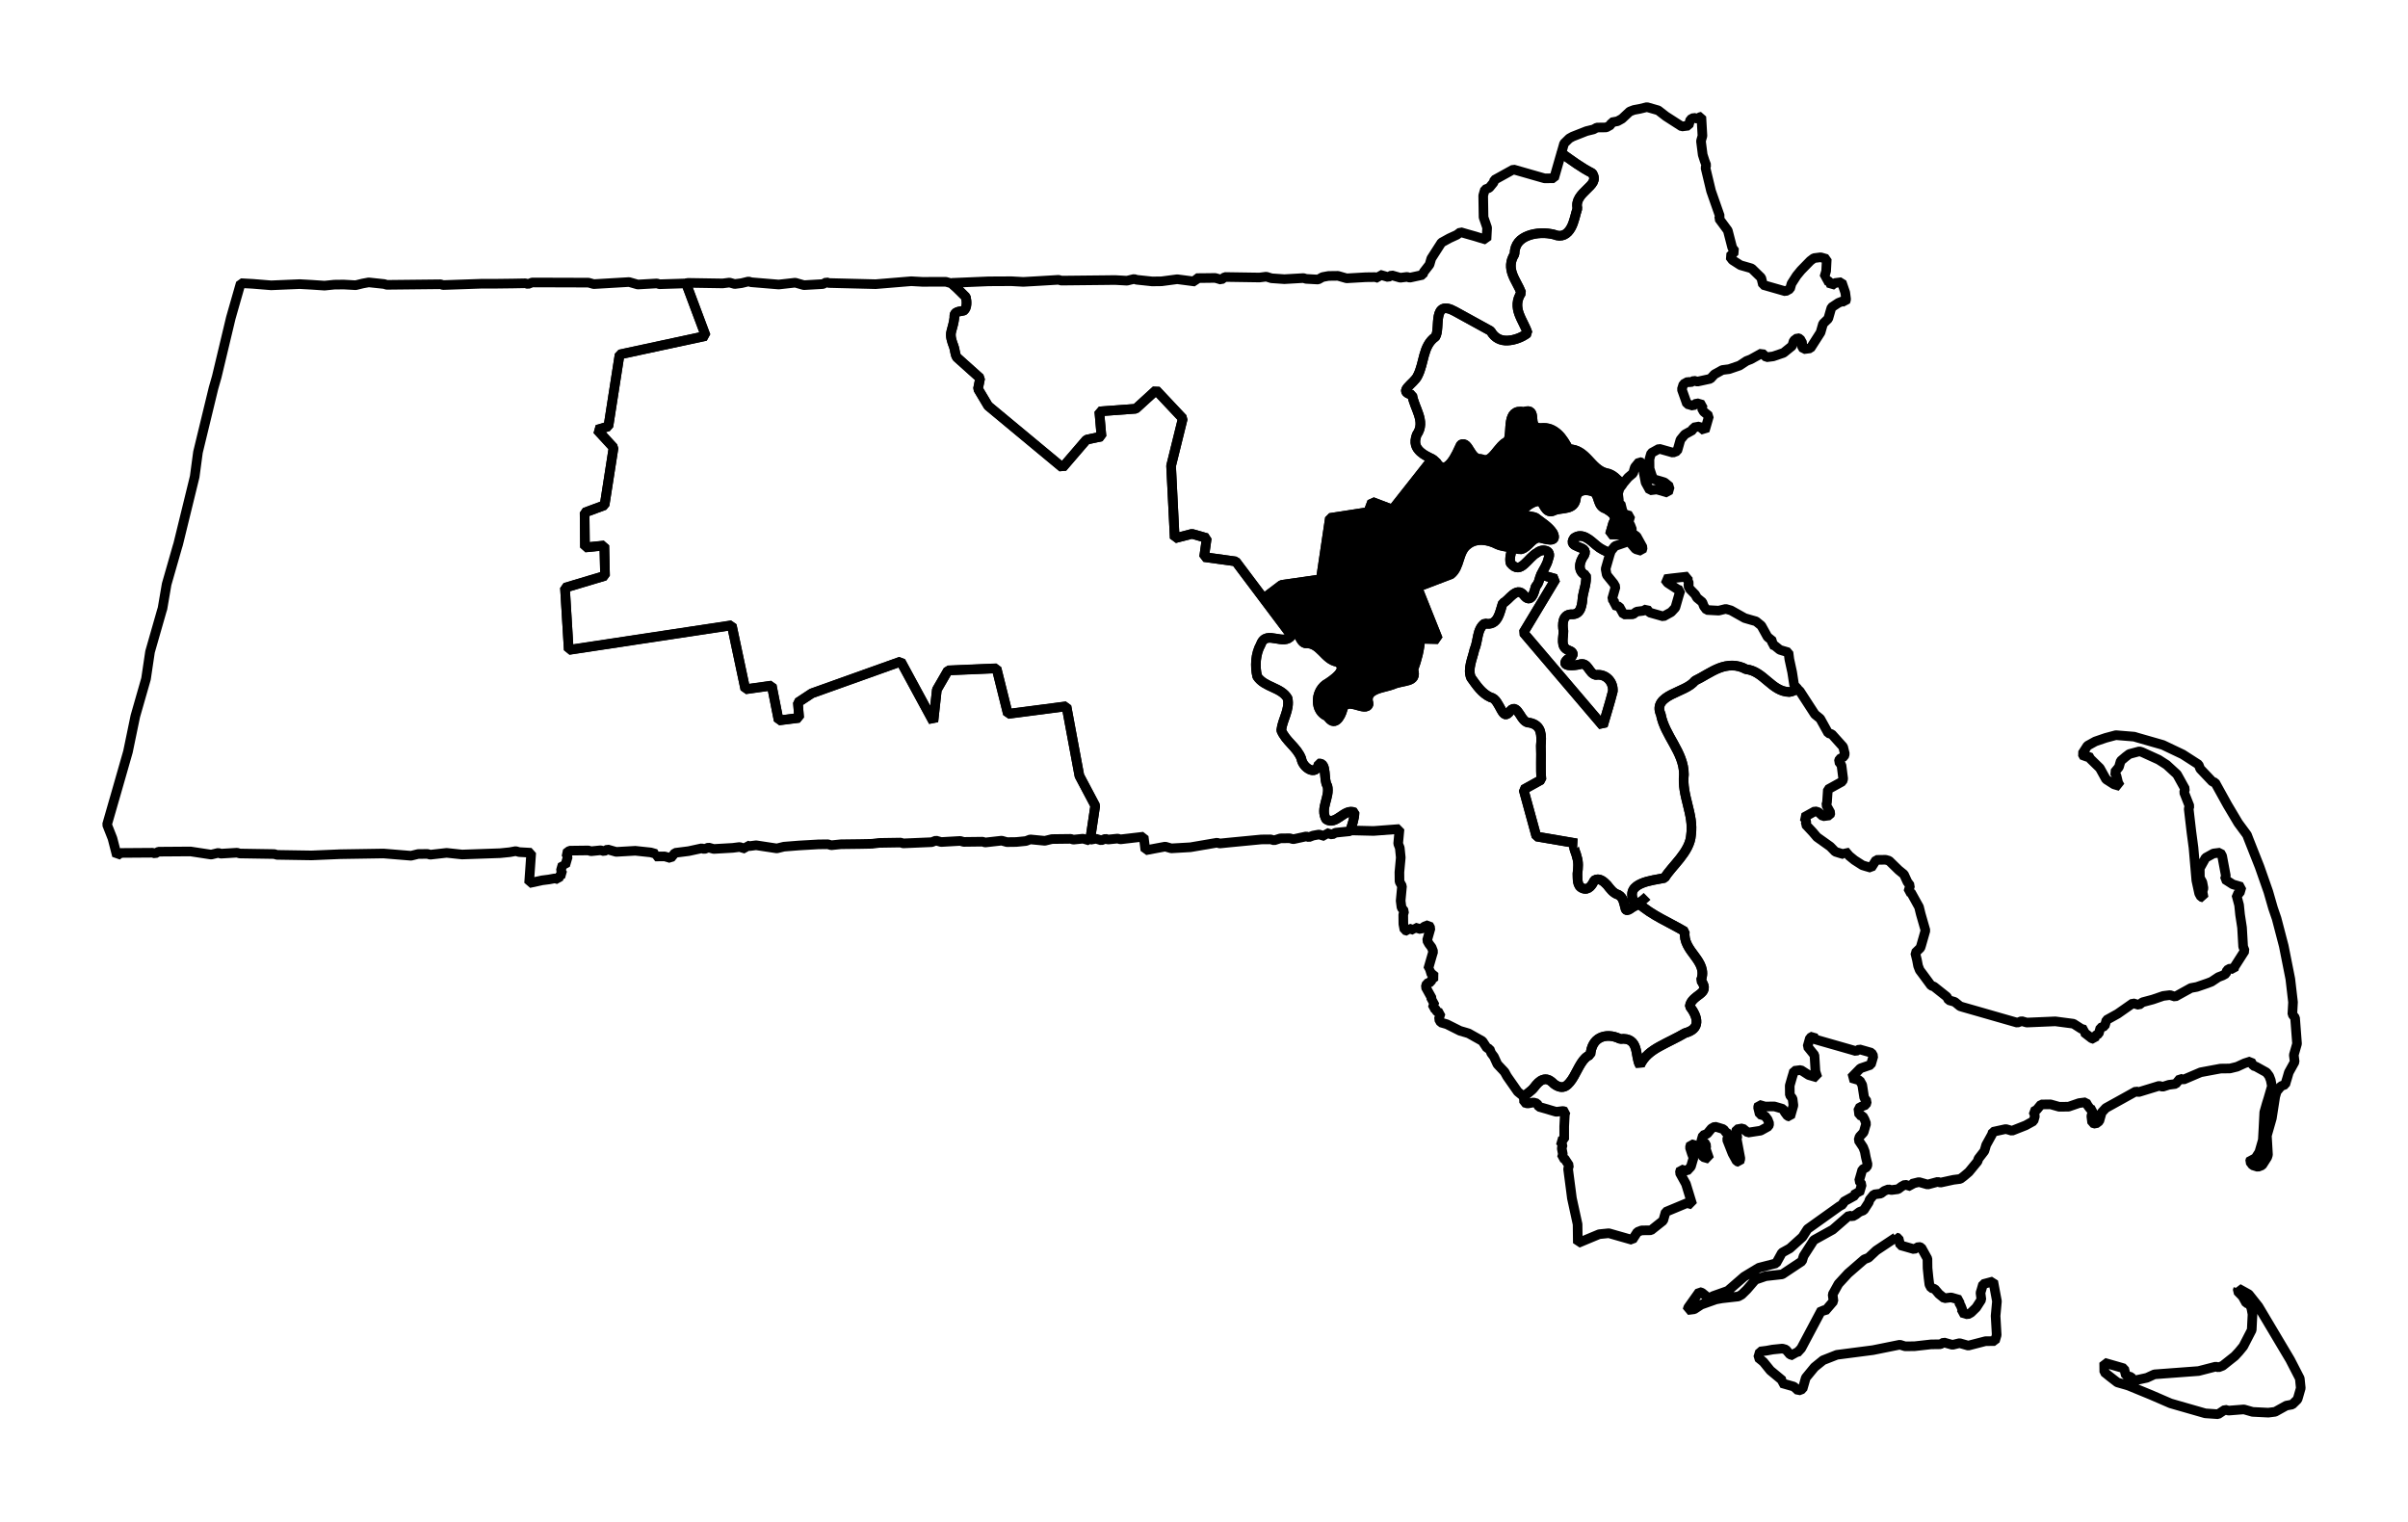 <?xml version="1.0" encoding="UTF-8" standalone="no"?>
<!-- Created with Inkscape (http://www.inkscape.org/) -->

<svg
   xmlns:dc="http://purl.org/dc/elements/1.1/"
   xmlns:cc="http://creativecommons.org/ns#"
   xmlns:rdf="http://www.w3.org/1999/02/22-rdf-syntax-ns#"
   xmlns:svg="http://www.w3.org/2000/svg"
   xmlns="http://www.w3.org/2000/svg"
   xmlns:sodipodi="http://sodipodi.sourceforge.net/DTD/sodipodi-0.dtd"
   xmlns:inkscape="http://www.inkscape.org/namespaces/inkscape"
   width="23.516mm"
   height="14.858mm"
   viewBox="0 0 83.325 52.646"
   id="svg3885"
   version="1.1"
   inkscape:version="0.91 r"
   sodipodi:docname="5.svg">
  <defs
     id="defs3887" />
  <sodipodi:namedview
     id="base"
     pagecolor="#ffffff"
     bordercolor="#666666"
     borderopacity="1.0"
     inkscape:pageopacity="0.0"
     inkscape:pageshadow="2"
     inkscape:zoom="1"
     inkscape:cx="31.019927"
     inkscape:cy="30.488084"
     inkscape:document-units="px"
     inkscape:current-layer="layer1"
     showgrid="false"
     inkscape:window-width="2560"
     inkscape:window-height="1388"
     inkscape:window-x="0"
     inkscape:window-y="0"
     inkscape:window-maximized="1"
     fit-margin-top="1"
     fit-margin-left="1"
     fit-margin-right="1"
     fit-margin-bottom="1" />
  <g
     inkscape:label="Layer 1"
     inkscape:groupmode="layer"
     id="layer1"
     transform="translate(-178.354,-351.224)">
    <path
       inkscape:connector-curvature="0"
       d="m 216.076,380.288 0.177,-1.185 -0.548,-1.035 -0.448,-2.404 -2.026,0.264 -0.393,-1.576 -1.679,0.071 -0.387,0.669 -0.121,1.103 -1.127,-2.079 -3.079,1.1 -0.481,0.317 0.042,0.532 -0.708,0.089 -0.239,-1.206 -0.914,0.128 -0.47,-2.215 -5.641,0.853 -0.131,-2.151 1.387,-0.415 -0.025,-1.047 -0.67,0.068 -0.012,-1.206 0.691,-0.257 0.311,-1.991 -0.57,-0.619 0.391,-0.116 0.388,-2.489 2.98,-0.641 -0.681,-1.821 -0.919,0.029 -0.09,-0.028 -0.661,0.038 -0.301,-0.086 -1.223,0.072 -0.18,-0.051 -1.949,-0.006 -0.146,0.056 -0.09,-0.028 -0.425,0.008 -0.652,0.008 -0.455,5e-5 -1.314,0.046 -0.09,-0.028 -1.859,0.02 -0.09,-0.028 -0.536,-0.057 -0.206,0.038 -0.245,0.06 -0.416,-0.023 -0.326,0.004 -0.335,0.034 -0.446,-0.03 -0.416,-0.023 -0.987,0.042 -0.635,-0.052 -0.416,-0.023 -0.198,0.691 -0.146,0.511 -0.487,2.039 -0.112,0.391 -0.538,2.219 -0.113,0.845 -0.573,2.339 -0.028,0.09 -0.146,0.511 -0.224,0.781 -0.143,0.837 -0.028,0.09 -0.034,0.12 -0.37,1.292 -0.139,0.936 -0.37,1.292 -0.254,1.228 -0.172,0.601 -0.258,0.901 -0.061,0.21 -0.233,0.811 0.188,0.477 0.154,0.597 0.125,-0.094 1.107,-0.008 0.09,0.028 0.116,-0.064 1.107,-0.008 0.717,0.109 0.245,-0.06 0.09,0.028 0.562,-0.034 0.09,0.028 1.198,0.019 0.09,0.028 1.198,0.019 0.987,-0.042 1.502,-0.024 0.953,0.078 0.245,-0.06 0.326,-0.004 0.09,0.028 0.571,-0.064 0.536,0.057 1.314,-0.046 0.335,-0.034 0.206,-0.038 0.12,0.034 0.416,0.023 -0.074,1.052 0.451,-0.098 0.236,-0.03 0.206,-0.038 0.12,0.034 0.034,-0.12 0.116,-0.064 -0.065,-0.116 0.034,-0.12 0.028,-0.09 0.09,0.028 0.061,-0.21 0.028,-0.09 -0.065,-0.116 0.125,-0.094 0.652,-0.008 0.09,0.028 0.335,-0.034 0.12,0.034 0.116,-0.064 0.301,0.086 0.661,-0.038 0.536,0.057 0.18,0.051 -0.028,0.09 0.326,-0.004 0.12,0.034 0.09,0.028 0.151,-0.184 0.236,-0.03 0.236,-0.03 0.451,-0.098 0.09,0.028 0.146,-0.056 0.18,0.051 0.661,-0.038 0.236,-0.03 0.09,0.028 0.12,0.034 0.034,-0.12 0.09,0.028 0.236,-0.03 0.717,0.109 0.245,-0.06 0.532,-0.042 0.661,-0.038 0.326,-0.004 0.12,0.034 0.335,-0.034 0.326,-0.004 0.326,-0.004 0.425,-0.008 0.236,-0.03 0.751,-0.012 0.09,0.028 0.987,-0.042 0.146,-0.056 0.18,0.051 0.661,-0.038 0.12,0.034 0.652,-0.008 0.09,0.028 0.571,-0.064 0.181,0.051 0.326,-0.004 0.335,-0.034 0.146,-0.056 0.506,0.049 0.245,-0.06 0.652,-0.008 0.09,0.028 0.335,-0.034 0.21,0.061 0.029,0.013 z"
       id="MA-01"
       style="font-style:normal;font-weight:400;font-size:34.375px;font-family:'MS Shell Dlg 2';opacity:1;fill:none;fill-opacity:1;fill-rule:evenodd;stroke:#000000;stroke-width:0.333;stroke-linecap:square;stroke-linejoin:bevel;stroke-miterlimit:4;stroke-dasharray:none;stroke-opacity:1" />
    <path
       inkscape:connector-curvature="0"
       d="m 225.074,379.975 c 0.07,-0.207 0.149,-0.428 0.151,-0.639 -0.352,-0.155 -0.633,0.465 -0.979,0.239 -0.226,-0.376 0.14,-0.77 0.04,-1.159 -0.148,-0.207 0.003,-0.813 -0.3,-0.769 -0.038,0.241 -0.183,0.265 -0.318,0.201 -0.135,-0.063 -0.26,-0.216 -0.283,-0.374 -0.145,-0.39 -0.543,-0.601 -0.695,-0.979 0.042,-0.378 0.305,-0.717 0.22,-1.107 -0.222,-0.384 -0.797,-0.375 -1.051,-0.756 -0.083,-0.343 -0.062,-0.782 0.121,-1.103 0.1,-0.282 0.306,-0.245 0.515,-0.21 0.209,0.036 0.422,0.083 0.55,-0.102 l -0.965,-1.284 0,0 -0.965,-1.284 -1.094,-0.151 0.091,-0.657 -0.511,-0.146 -0.597,0.154 -0.126,-2.507 0.405,-1.639 -0.922,-0.98 -0.705,0.643 -1.262,0.093 0.076,0.867 -0.52,0.111 -0.829,0.965 -2.573,-2.136 -0.351,-0.588 0.074,-0.369 -0.802,-0.718 c -0.074,-0.106 -0.06,-0.247 -0.115,-0.391 -0.06,-0.156 -0.126,-0.343 -0.081,-0.511 0.047,-0.163 0.092,-0.32 0.108,-0.489 -0.027,-0.218 0.185,-0.189 0.326,-0.231 0.119,-0.098 0.104,-0.327 0.068,-0.468 -0.149,-0.139 -0.276,-0.287 -0.433,-0.417 -0.02,-0.008 -0.034,-0.032 -0.051,-0.047 l -0.029,-0.013 -0.18,-0.051 -0.455,5e-5 -0.326,0.004 -0.416,-0.023 -1.232,0.102 -1.614,-0.04 -0.09,-0.028 -0.116,0.064 -0.661,0.038 -0.3,-0.086 -0.571,0.064 -0.953,-0.079 -0.09,-0.028 -0.245,0.06 -0.236,0.03 -0.18,-0.051 -0.236,0.03 -1.198,-0.019 -0.068,0.013 0.681,1.821 -2.98,0.641 -0.389,2.489 -0.391,0.115 0.57,0.619 -0.311,1.991 -0.691,0.257 0.012,1.206 0.67,-0.068 0.025,1.047 -1.387,0.415 0.131,2.151 5.641,-0.853 0.47,2.215 0.914,-0.128 0.239,1.206 0.708,-0.089 -0.042,-0.532 0.481,-0.317 3.079,-1.1 1.127,2.079 0.121,-1.103 0.387,-0.669 1.678,-0.071 0.393,1.576 2.026,-0.264 0.448,2.404 0.548,1.035 -0.177,1.185 0.206,-0.038 0.09,0.028 0.09,0.028 0.146,-0.056 0.09,0.028 0.335,-0.034 0.09,0.028 0.807,-0.094 0.059,0.472 0.687,-0.128 0.21,0.061 0.661,-0.038 0.923,-0.158 0.09,0.028 0.335,-0.034 1.103,-0.106 0.326,-0.003 0.12,0.034 0.215,-0.069 0.326,-0.004 0.12,0.034 0.451,-0.098 0.09,0.028 0.146,-0.056 0.206,-0.038 0.21,0.061 0.034,-0.12 0.09,0.028 0.12,0.034 0.116,-0.064 0.502,-0.051 z"
       id="MA-02"
       style="font-style:normal;font-weight:400;font-size:34.375px;font-family:'MS Shell Dlg 2';opacity:1;fill:none;fill-opacity:1;fill-rule:evenodd;stroke:#000000;stroke-width:0.333;stroke-linecap:square;stroke-linejoin:bevel;stroke-miterlimit:4;stroke-dasharray:none;stroke-opacity:1" />
    <path
       inkscape:connector-curvature="0"
       d="m 211.291,361.036 c 0.018,0.009 0.033,0.034 0.051,0.047 0.157,0.13 0.284,0.278 0.433,0.417 0.031,0.14 0.05,0.37 -0.069,0.468 -0.142,0.043 -0.353,0.013 -0.326,0.232 -0.019,0.169 -0.065,0.325 -0.108,0.489 -0.048,0.167 0.021,0.355 0.081,0.511 0.056,0.144 0.041,0.285 0.115,0.391 l 0.802,0.718 -0.074,0.369 0.351,0.588 2.573,2.136 0.829,-0.965 0.52,-0.111 -0.076,-0.867 1.262,-0.093 0.705,-0.643 0.922,0.98 -0.405,1.639 0.126,2.507 0.597,-0.154 0.511,0.146 -0.091,0.657 1.094,0.151 0.965,1.284 0.623,-0.472 1.357,-0.196 0.315,-2.12 1.327,-0.205 0.133,-0.352 0.704,0.267 1.38,-1.75 c -0.15,-0.072 -0.304,-0.145 -0.416,-0.249 -0.151,-0.141 -0.229,-0.303 -0.124,-0.588 0.174,-0.248 0.137,-0.477 0.069,-0.695 -0.07,-0.219 -0.192,-0.455 -0.227,-0.683 -0.275,-0.075 -0.248,-0.154 -0.15,-0.271 0.098,-0.116 0.278,-0.252 0.339,-0.39 0.235,-0.446 0.17,-1.041 0.615,-1.352 0.094,-0.146 0.059,-0.478 0.108,-0.717 0.048,-0.239 0.18,-0.378 0.567,-0.163 l 1.236,0.679 c 0.14,0.251 0.349,0.342 0.588,0.331 0.239,-0.011 0.503,-0.111 0.691,-0.257 -0.069,-0.224 -0.216,-0.445 -0.296,-0.67 -0.079,-0.225 -0.093,-0.472 0.078,-0.725 -0.08,-0.216 -0.225,-0.422 -0.304,-0.64 -0.08,-0.218 -0.09,-0.446 0.069,-0.695 0.004,-0.358 0.205,-0.541 0.477,-0.643 0.272,-0.102 0.613,-0.108 0.889,-0.038 0.278,0.115 0.464,-0.014 0.584,-0.223 0.12,-0.208 0.161,-0.494 0.228,-0.682 -0.069,-0.28 0.137,-0.482 0.318,-0.656 0.181,-0.175 0.352,-0.321 0.193,-0.562 -0.374,-0.188 -0.723,-0.449 -1.068,-0.696 l -0.044,0.15 -0.207,0.721 -0.326,0.004 -0.18,-0.051 -0.301,-0.086 -0.3,-0.086 -0.301,-0.086 -0.271,0.15 -0.116,0.064 -0.271,0.15 -0.028,0.09 -0.151,0.184 -0.146,0.056 -0.028,0.09 -0.034,0.12 0.012,0.751 0.124,0.361 -0.022,0.416 -0.21,-0.061 -0.09,-0.028 -0.09,-0.028 -0.12,-0.034 -0.18,-0.051 -0.21,-0.061 -0.125,0.094 -0.262,0.12 -0.271,0.15 -0.176,0.274 -0.176,0.275 -0.061,0.21 -0.206,0.266 -0.028,0.09 -0.451,0.098 -0.09,-0.028 -0.236,0.03 -0.301,-0.086 -0.116,0.064 -0.3,-0.086 -0.034,0.12 -0.12,-0.034 -0.326,0.004 -0.661,0.038 -0.3,-0.086 -0.326,0.004 -0.206,0.038 -0.155,0.086 -0.416,-0.023 -0.09,-0.028 -0.661,0.038 -0.446,-0.031 -0.09,-0.028 -0.09,-0.028 -0.236,0.03 -1.198,-0.018 -0.125,0.094 -0.09,-0.028 -0.12,-0.034 -0.326,0.004 -0.326,0.003 -0.034,0.12 -0.627,-0.082 -0.541,0.072 -0.326,0.004 -0.536,-0.057 -0.09,-0.028 -0.245,0.06 -0.416,-0.023 -0.326,0.004 -1.532,0.016 -0.09,-0.028 -0.562,0.034 -0.661,0.038 -0.416,-0.023 -0.781,0.004 -1.283,0.054 z"
       id="MA-03"
       style="font-style:normal;font-weight:400;font-size:34.375px;font-family:'MS Shell Dlg 2';opacity:1;fill:none;fill-opacity:1;fill-rule:evenodd;stroke:#000000;stroke-width:0.333;stroke-linecap:square;stroke-linejoin:bevel;stroke-miterlimit:4;stroke-dasharray:none;stroke-opacity:1" />
    <path
       inkscape:connector-curvature="0"
       d="m 231.083,389.175 c 0.11,-0.123 0.253,-0.193 0.352,-0.322 0.103,-0.135 0.19,-0.23 0.305,-0.27 0.115,-0.04 0.23,-0.016 0.382,0.142 0.16,0.121 0.293,0.138 0.399,0.082 0.106,-0.056 0.209,-0.196 0.292,-0.339 0.166,-0.285 0.303,-0.659 0.572,-0.746 0.028,-0.313 0.152,-0.495 0.331,-0.588 0.182,-0.092 0.432,-0.096 0.704,0.039 0.336,-0.041 0.467,0.119 0.528,0.314 0.06,0.195 0.06,0.445 0.154,0.597 0.136,-0.303 0.387,-0.493 0.675,-0.652 0.288,-0.159 0.613,-0.305 0.88,-0.463 0.281,-0.078 0.388,-0.202 0.399,-0.373 0.011,-0.171 -0.086,-0.362 -0.231,-0.554 0.017,-0.192 0.208,-0.313 0.348,-0.42 0.14,-0.107 0.226,-0.22 0.038,-0.477 0.133,-0.337 -0.026,-0.589 -0.214,-0.842 -0.187,-0.252 -0.387,-0.502 -0.343,-0.846 -0.523,-0.316 -1.146,-0.561 -1.604,-0.98 -0.041,0.028 -0.08,0.072 -0.125,0.094 -0.093,0.025 -0.273,0.228 -0.322,0.103 -0.052,-0.174 -0.066,-0.401 -0.248,-0.494 -0.181,-0.053 -0.28,-0.202 -0.39,-0.339 -0.116,-0.123 -0.275,-0.266 -0.442,-0.159 -0.072,0.155 -0.198,0.36 -0.404,0.274 -0.205,-0.072 -0.171,-0.337 -0.18,-0.507 0.024,-0.197 0.043,-0.404 -0.025,-0.592 -0.014,-0.129 -0.211,-0.441 -6e-5,-0.455 l -1.395,-0.238 -0.445,-1.623 0.618,-0.343 c -0.036,-0.387 -0.001,-0.787 -0.02,-1.176 0.016,-0.169 0.022,-0.349 -0.021,-0.494 -0.043,-0.144 -0.157,-0.261 -0.369,-0.301 -0.155,0.008 -0.246,-0.146 -0.339,-0.292 -0.093,-0.146 -0.195,-0.274 -0.322,-0.125 -0.153,0.217 -0.225,0.137 -0.318,-0.027 -0.093,-0.163 -0.198,-0.411 -0.364,-0.43 -0.313,-0.139 -0.491,-0.42 -0.682,-0.683 -0.129,-0.306 0.052,-0.667 0.117,-0.974 0.134,-0.295 0.078,-0.712 0.357,-0.905 0.232,0.058 0.366,-0.051 0.447,-0.197 0.08,-0.146 0.125,-0.345 0.176,-0.502 0.121,-0.057 0.223,-0.195 0.344,-0.292 0.12,-0.096 0.252,-0.155 0.386,0.014 0.122,0.16 0.212,0.138 0.279,0.047 0.067,-0.09 0.104,-0.248 0.133,-0.352 0.12,-0.113 0.118,-0.27 0.18,-0.403 l 0,0 c 0.085,-0.181 0.208,-0.333 0.254,-0.545 0.072,-0.168 0.015,-0.254 -0.081,-0.283 -0.097,-0.031 -0.212,-0.011 -0.313,0.073 -0.143,0.072 -0.292,0.267 -0.438,0.394 -0.146,0.128 -0.289,0.186 -0.476,-0.038 -0.044,-0.173 0.026,-0.356 0.056,-0.537 -0.172,-0.03 -0.365,-0.045 -0.519,-0.117 -0.309,-0.162 -0.72,-0.226 -1.009,0.003 -0.354,0.25 -0.259,0.77 -0.589,1.034 l -1.168,0.445 0.719,1.799 -0.614,-0.014 c -0.017,0.367 -0.114,0.726 -0.241,1.069 0.08,0.234 -0.012,0.324 -0.173,0.373 -0.16,0.049 -0.391,0.073 -0.528,0.141 -0.165,0.066 -0.415,0.098 -0.605,0.184 -0.191,0.086 -0.325,0.227 -0.237,0.485 -0.038,0.169 -0.238,0.091 -0.434,0.038 -0.196,-0.053 -0.406,-0.084 -0.468,0.158 -0.037,0.135 -0.106,0.288 -0.202,0.365 -0.096,0.077 -0.202,0.057 -0.322,-0.125 -0.236,-0.09 -0.333,-0.3 -0.339,-0.52 -0.005,-0.22 0.087,-0.439 0.263,-0.575 0.115,-0.069 0.33,-0.209 0.46,-0.356 0.129,-0.147 0.166,-0.315 -0.038,-0.434 -0.464,-0.07 -0.589,-0.675 -1.115,-0.645 -0.117,-0.028 -0.174,-0.183 -0.24,-0.296 -0.066,-0.114 -0.12,-0.177 -0.236,0.03 l 0,0 c -0.127,0.185 -0.34,0.137 -0.55,0.102 -0.209,-0.036 -0.416,-0.071 -0.515,0.21 -0.183,0.321 -0.204,0.76 -0.121,1.103 0.254,0.382 0.829,0.372 1.051,0.756 0.085,0.391 -0.178,0.729 -0.219,1.107 0.151,0.378 0.55,0.59 0.695,0.979 0.022,0.158 0.148,0.31 0.283,0.374 0.135,0.063 0.278,0.04 0.318,-0.201 0.302,-0.044 0.152,0.561 0.3,0.769 0.1,0.388 -0.266,0.783 -0.04,1.159 0.345,0.225 0.626,-0.395 0.979,-0.239 -0.002,0.212 -0.083,0.432 -0.151,0.639 l 0.069,-0.013 0.743,0.018 0.897,-0.068 -0.047,0.507 0.056,0.146 0.034,0.335 -0.047,0.507 0.004,0.326 0.086,0.155 -0.047,0.507 0.03,0.236 0.094,0.125 -0.034,0.12 0.004,0.326 0.039,0.206 0.12,0.034 0.028,-0.09 0.09,0.028 0.09,0.028 0.028,-0.09 0.21,0.061 0.125,-0.094 0.146,-0.056 0.064,0.116 -0.034,0.12 -0.086,0.301 0.064,0.116 0.094,0.125 0.056,0.146 -0.028,0.09 -0.061,0.21 -0.086,0.3 0.09,0.028 -0.028,0.09 0.184,0.15 -0.125,0.094 -0.028,0.09 -0.146,0.056 -0.034,0.12 0.214,0.387 -0.028,0.09 0.12,0.034 -0.028,0.09 -0.034,0.12 0.09,0.028 0.065,0.116 0.12,0.034 -0.028,0.09 -0.034,0.12 0.065,0.116 0.21,0.061 0.455,0.228 0.21,0.061 0.09,0.028 0.476,0.267 0.159,0.241 0.09,0.028 0.056,0.146 0.094,0.124 0.12,0.262 0.249,0.266 0.086,0.155 0.369,0.528 0.184,0.15 0.021,0.038 z"
       id="MA-04"
       style="font-style:normal;font-weight:400;font-size:34.375px;font-family:'MS Shell Dlg 2';opacity:1;fill:none;fill-opacity:1;fill-rule:evenodd;stroke:#000000;stroke-width:0.333;stroke-linecap:square;stroke-linejoin:bevel;stroke-miterlimit:4;stroke-dasharray:none;stroke-opacity:1" />
    <path
       inkscape:connector-curvature="0"
       d="m 234.494,367.982 c -0.175,-0.16 -0.321,-0.356 -0.57,-0.391 -0.26,-0.067 -0.431,-0.275 -0.613,-0.468 -0.182,-0.193 -0.373,-0.36 -0.678,-0.357 -0.092,-0.171 -0.21,-0.385 -0.369,-0.528 -0.159,-0.143 -0.339,-0.232 -0.592,-0.202 -0.262,0.006 -0.282,-0.178 -0.292,-0.344 -0.01,-0.166 -0.042,-0.306 -0.296,-0.215 -0.316,-0.062 -0.41,0.103 -0.451,0.326 -0.041,0.223 -0.014,0.516 -0.099,0.687 -0.178,0.065 -0.31,0.262 -0.447,0.425 -0.137,0.163 -0.278,0.297 -0.477,0.188 -0.393,0.05 -0.419,-0.64 -0.704,-0.494 -0.073,0.149 -0.188,0.433 -0.34,0.618 -0.152,0.185 -0.336,0.279 -0.515,-0.018 -0.049,-0.024 -0.081,-0.078 -0.133,-0.103 l -1.38,1.75 -0.704,-0.267 -0.133,0.352 -1.327,0.205 -0.315,2.12 -1.357,0.196 -0.623,0.472 0.965,1.284 c 0.116,-0.207 0.17,-0.143 0.236,-0.03 0.066,0.114 0.124,0.268 0.24,0.296 0.526,-0.03 0.652,0.575 1.115,0.645 0.204,0.118 0.167,0.287 0.038,0.434 -0.129,0.147 -0.344,0.287 -0.46,0.356 -0.175,0.136 -0.268,0.355 -0.263,0.575 0.005,0.22 0.103,0.429 0.339,0.52 0.12,0.181 0.226,0.202 0.322,0.125 0.096,-0.077 0.166,-0.23 0.202,-0.365 0.058,-0.244 0.272,-0.211 0.468,-0.158 0.196,0.053 0.392,0.13 0.434,-0.038 -0.089,-0.258 0.046,-0.399 0.237,-0.485 0.191,-0.086 0.441,-0.118 0.605,-0.184 0.137,-0.068 0.368,-0.092 0.528,-0.141 0.16,-0.049 0.252,-0.139 0.173,-0.373 0.128,-0.343 0.224,-0.701 0.241,-1.069 l 0.614,0.014 -0.719,-1.799 1.168,-0.445 c 0.33,-0.264 0.235,-0.784 0.589,-1.034 0.289,-0.229 0.7,-0.165 1.009,-0.003 0.155,0.071 0.348,0.085 0.519,0.117 0,0 0,0 0,0 0.101,0.02 0.21,0.059 0.309,0.055 0.264,-0.065 0.358,-0.389 0.636,-0.403 0.091,0.022 0.256,0.071 0.369,0.074 0.114,0.003 0.188,-0.051 0.099,-0.232 -0.142,-0.227 -0.392,-0.367 -0.596,-0.529 -0.082,-0.044 -0.271,-0.058 -0.399,-0.082 -0.128,-0.024 -0.204,-0.062 -0.039,-0.206 0.165,-0.147 0.407,-0.335 0.631,-0.274 0.116,0.178 0.197,0.454 0.468,0.297 0.271,-0.089 0.66,-6.9e-4 0.726,-0.377 0.019,-0.358 0.41,-0.36 0.653,-0.235 0.168,0.17 0.096,0.489 0.39,0.567 0.182,0.113 0.408,0.252 0.249,0.494 -0.036,0.131 -0.075,0.26 -0.112,0.391 l 0.841,0.014 -0.103,-0.095 0.028,-0.089 -0.056,-0.146 -0.065,-0.116 0.028,-0.09 0.034,-0.12 -0.12,-0.034 -0.09,-0.028 -0.065,-0.116 -0.06,-0.245 -0.09,-0.028 0.028,-0.09 -0.03,-0.236 0.028,-0.09 0.028,-0.09 0.103,-0.133 z"
       id="MA-05"
       style="font-style:normal;font-weight:400;font-size:34.375px;font-family:'MS Shell Dlg 2';opacity:1;fill:#000000;fill-opacity:1;fill-rule:evenodd;stroke:#000000;stroke-width:0.333;stroke-linecap:square;stroke-linejoin:bevel;stroke-miterlimit:4;stroke-dasharray:none;stroke-opacity:1" />
    <path
       inkscape:connector-curvature="0"
       d="m 237.198,355.266 -0.116,0.064 -0.12,-0.034 -0.116,0.064 -0.061,0.21 -0.236,0.03 -0.549,-0.353 -0.266,-0.206 -0.39,-0.112 -0.245,0.06 -0.206,0.038 -0.146,0.056 -0.266,0.249 -0.155,0.086 -0.206,0.038 -0.028,0.09 -0.155,0.086 -0.326,0.004 -0.116,0.064 -0.245,0.06 -0.477,0.188 -0.116,0.064 -0.18,0.176 -0.051,0.18 -0.044,0.15 c 0.345,0.247 0.694,0.509 1.068,0.696 0.158,0.241 -0.014,0.387 -0.193,0.562 -0.181,0.175 -0.387,0.376 -0.318,0.656 -0.067,0.189 -0.107,0.474 -0.228,0.682 -0.12,0.208 -0.306,0.338 -0.584,0.223 -0.275,-0.07 -0.617,-0.065 -0.889,0.038 -0.272,0.102 -0.472,0.286 -0.477,0.643 -0.159,0.25 -0.149,0.477 -0.069,0.695 0.08,0.218 0.224,0.424 0.304,0.64 -0.172,0.254 -0.157,0.5 -0.078,0.725 0.079,0.225 0.226,0.446 0.296,0.67 -0.188,0.146 -0.453,0.246 -0.691,0.257 -0.239,0.011 -0.448,-0.081 -0.588,-0.331 l -1.236,-0.679 c -0.387,-0.215 -0.518,-0.077 -0.567,0.163 -0.048,0.239 -0.014,0.571 -0.108,0.717 -0.445,0.31 -0.381,0.906 -0.615,1.352 -0.062,0.138 -0.242,0.274 -0.339,0.39 -0.098,0.116 -0.125,0.196 0.15,0.271 0.034,0.228 0.157,0.464 0.227,0.683 0.07,0.219 0.104,0.447 -0.069,0.695 -0.106,0.285 -0.027,0.447 0.124,0.588 0.112,0.105 0.266,0.177 0.416,0.249 l 0,0 c 0.052,0.025 0.083,0.079 0.133,0.103 0.179,0.297 0.363,0.202 0.515,0.018 0.152,-0.185 0.267,-0.468 0.34,-0.618 0.285,-0.146 0.311,0.544 0.704,0.494 0.198,0.109 0.339,-0.025 0.477,-0.188 0.137,-0.163 0.269,-0.359 0.447,-0.425 0.085,-0.171 0.058,-0.464 0.1,-0.687 0.041,-0.223 0.135,-0.388 0.451,-0.326 0.253,-0.091 0.286,0.049 0.296,0.215 0.01,0.166 0.029,0.35 0.292,0.344 0.253,-0.03 0.434,0.059 0.592,0.202 0.159,0.143 0.277,0.358 0.369,0.528 0.305,-0.003 0.496,0.164 0.678,0.357 0.182,0.193 0.354,0.402 0.613,0.468 0.249,0.034 0.396,0.231 0.57,0.391 l 0.198,-0.236 0.172,-0.146 0.034,-0.12 0.028,-0.09 0.151,-0.184 0.09,0.028 0.09,0.481 0.039,0.206 0.15,0.271 0.236,-0.03 0.3,0.086 0.09,0.028 0.061,-0.21 -0.184,-0.15 -0.09,-0.028 -0.21,-0.061 -0.09,-0.028 -0.056,-0.146 -0.069,-0.215 -0.004,-0.326 0.034,-0.12 0.028,-0.09 0.116,-0.064 0.155,-0.086 0.18,0.051 0.12,0.034 0.18,0.051 0.146,-0.056 0.028,-0.09 0.034,-0.12 0.051,-0.18 0.151,-0.184 0.271,-0.15 0.028,-0.09 0.206,-0.038 0.184,0.15 0.028,-0.09 0.121,-0.42 -0.185,-0.15 -0.065,-0.116 0.034,-0.12 -0.21,-0.061 -0.125,0.094 -0.09,-0.028 -0.12,-0.034 -0.18,-0.507 0.028,-0.09 0.028,-0.09 0.155,-0.086 0.09,0.028 0.116,-0.064 0.12,0.034 0.451,-0.098 0.142,-0.154 0.271,-0.15 0.236,-0.03 0.361,-0.124 0.241,-0.159 0.146,-0.056 0.386,-0.214 0.154,0.142 0.236,-0.03 0.361,-0.124 0.296,-0.24 0.028,-0.09 0.028,-0.09 0.125,-0.094 0.09,0.028 0.086,0.155 -0.028,0.09 0.065,0.116 0.236,-0.03 0.352,-0.549 0.086,-0.301 0.18,-0.176 0.086,-0.3 0.028,-0.09 0.241,-0.159 0.146,-0.056 0.09,0.028 0.028,-0.09 -0.03,-0.236 -0.124,-0.361 -0.236,0.03 -0.125,0.094 -0.056,-0.146 -0.12,-0.034 0.028,-0.09 -0.09,-0.028 0.061,-0.21 0.022,-0.416 -0.21,-0.061 -0.236,0.03 -0.125,0.094 -0.322,0.33 -0.151,0.184 -0.176,0.275 -0.051,0.18 -0.155,0.086 -0.781,-0.224 -0.06,-0.245 -0.33,-0.322 -0.09,-0.028 -0.3,-0.086 -0.275,-0.176 -0.094,-0.125 0.18,-0.176 -0.094,-0.125 -0.154,-0.597 -0.304,-0.412 0.028,-0.09 -0.304,-0.867 -0.192,-0.803 0.028,-0.09 -0.056,-0.146 -0.069,-0.215 -0.03,-0.236 -0.03,-0.236 0.051,-0.18 -0.038,-0.661 z"
       id="MA-06"
       style="font-style:normal;font-weight:400;font-size:34.375px;font-family:'MS Shell Dlg 2';opacity:1;fill:none;fill-opacity:1;fill-rule:evenodd;stroke:#000000;stroke-width:0.333;stroke-linecap:square;stroke-linejoin:bevel;stroke-miterlimit:4;stroke-dasharray:none;stroke-opacity:1" />
    <path
       inkscape:connector-curvature="0"
       d="m 234.905,369.725 -0.841,-0.014 c 0.036,-0.131 0.075,-0.26 0.112,-0.391 0.159,-0.242 -0.066,-0.381 -0.249,-0.494 -0.294,-0.079 -0.223,-0.397 -0.39,-0.567 -0.243,-0.124 -0.633,-0.122 -0.653,0.235 -0.066,0.376 -0.455,0.288 -0.726,0.377 -0.271,0.157 -0.351,-0.119 -0.468,-0.297 -0.224,-0.061 -0.466,0.127 -0.631,0.274 -0.166,0.144 -0.089,0.181 0.039,0.206 0.128,0.024 0.317,0.038 0.399,0.082 0.204,0.161 0.454,0.301 0.596,0.529 0.089,0.181 0.015,0.235 -0.099,0.232 -0.113,-0.003 -0.278,-0.054 -0.369,-0.074 -0.278,0.014 -0.372,0.338 -0.636,0.403 -0.099,10e-4 -0.207,-0.039 -0.309,-0.055 -0.029,0.181 -0.104,0.362 -0.056,0.537 0.187,0.225 0.331,0.167 0.476,0.038 0.146,-0.128 0.295,-0.323 0.438,-0.394 0.102,-0.083 0.216,-0.102 0.313,-0.073 0.097,0.031 0.153,0.116 0.081,0.283 -0.047,0.212 -0.169,0.364 -0.254,0.545 l 0.511,0.146 -1.118,1.858 2.748,3.226 c 0.114,-0.396 0.244,-0.802 0.345,-1.202 0.02,-0.331 -0.249,-0.611 -0.588,-0.559 -0.256,-0.05 -0.263,-0.475 -0.579,-0.361 -0.076,0.017 -0.248,0.045 -0.365,0.025 -0.118,-0.018 -0.179,-0.078 -0.039,-0.206 0.188,-0.085 0.29,-0.226 0.027,-0.317 -0.284,-0.112 -0.163,-0.434 -0.167,-0.665 -0.041,-0.224 -0.035,-0.564 0.263,-0.575 0.371,0.03 0.381,-0.357 0.408,-0.631 0.044,-0.241 0.135,-0.469 0.108,-0.717 -0.308,-0.135 -0.23,-0.473 -0.059,-0.7 0.095,-0.188 -0.063,-0.226 -0.21,-0.288 -0.147,-0.061 -0.273,-0.115 -0.141,-0.301 0.284,-0.208 0.564,0.077 0.772,0.254 0.145,0.125 0.306,0.193 0.476,0.267 l 0.017,-0.06 0.151,-0.184 0.361,-0.124 0.116,-0.064 0.094,0.125 0.146,0.172 0.21,0.061 0.034,-0.12 -0.214,-0.387 -0.082,-0.056 z"
       id="MA-07"
       style="font-style:normal;font-weight:400;font-size:34.375px;font-family:'MS Shell Dlg 2';opacity:1;fill:none;fill-opacity:1;fill-rule:evenodd;stroke:#000000;stroke-width:0.333;stroke-linecap:square;stroke-linejoin:bevel;stroke-miterlimit:4;stroke-dasharray:none;stroke-opacity:1" />
    <path
       inkscape:connector-curvature="0"
       d="m 234.071,370.364 c -0.17,-0.073 -0.332,-0.141 -0.476,-0.267 -0.208,-0.176 -0.489,-0.462 -0.772,-0.254 -0.131,0.185 -0.006,0.239 0.141,0.301 0.147,0.061 0.304,0.099 0.21,0.288 -0.171,0.226 -0.248,0.565 0.059,0.7 0.029,0.248 -0.062,0.476 -0.108,0.717 -0.028,0.274 -0.038,0.661 -0.408,0.631 -0.298,0.011 -0.303,0.351 -0.263,0.575 0.004,0.231 -0.117,0.553 0.167,0.665 0.264,0.092 0.162,0.233 -0.027,0.317 -0.141,0.128 -0.079,0.187 0.039,0.206 0.118,0.018 0.289,-0.009 0.365,-0.025 0.316,-0.114 0.323,0.312 0.579,0.361 0.339,-0.052 0.607,0.227 0.587,0.559 -0.1,0.399 -0.231,0.805 -0.345,1.202 l -2.749,-3.226 1.118,-1.858 -0.511,-0.146 c -0.062,0.133 -0.061,0.29 -0.18,0.403 -0.03,0.104 -0.065,0.262 -0.133,0.352 -0.066,0.09 -0.157,0.113 -0.279,-0.047 -0.134,-0.168 -0.266,-0.109 -0.386,-0.013 -0.12,0.096 -0.223,0.234 -0.344,0.292 -0.055,0.156 -0.091,0.357 -0.176,0.502 -0.08,0.146 -0.215,0.255 -0.447,0.197 -0.279,0.193 -0.224,0.61 -0.357,0.905 -0.065,0.308 -0.246,0.669 -0.117,0.974 0.191,0.264 0.369,0.545 0.682,0.683 0.167,0.02 0.272,0.267 0.364,0.43 0.093,0.163 0.165,0.243 0.318,0.027 0.127,-0.149 0.229,-0.021 0.322,0.125 0.093,0.146 0.184,0.301 0.339,0.292 0.212,0.041 0.326,0.156 0.369,0.301 0.043,0.144 0.037,0.325 0.021,0.494 0.019,0.39 -0.016,0.789 0.02,1.176 l -0.618,0.343 0.445,1.623 1.395,0.238 c -0.211,0.014 -0.016,0.326 6e-5,0.455 0.069,0.189 0.051,0.396 0.025,0.592 0.009,0.17 -0.025,0.435 0.18,0.507 0.206,0.086 0.331,-0.12 0.404,-0.274 0.167,-0.107 0.326,0.037 0.442,0.159 0.11,0.138 0.21,0.285 0.39,0.339 0.183,0.093 0.197,0.32 0.249,0.494 0.048,0.125 0.228,-0.077 0.322,-0.103 0.045,-0.022 0.085,-0.066 0.125,-0.094 -0.046,-0.042 -0.13,-0.033 -0.172,-0.082 -0.141,-0.333 0.024,-0.496 0.271,-0.605 0.247,-0.109 0.59,-0.146 0.803,-0.192 0.237,-0.406 0.881,-0.894 0.916,-1.493 0.101,-0.721 -0.329,-1.35 -0.247,-2.086 1e-4,-0.779 -0.665,-1.337 -0.801,-2.083 -0.151,-0.329 0.066,-0.528 0.357,-0.678 0.291,-0.15 0.669,-0.27 0.82,-0.48 0.274,-0.129 0.55,-0.328 0.842,-0.441 0.292,-0.113 0.618,-0.136 0.931,0.04 0.607,0.059 0.889,0.777 1.497,0.787 0.106,-0.011 0.196,-0.069 0.292,-0.111 l -0.124,-0.133 -0.068,-0.442 -0.098,-0.451 -0.03,-0.236 -0.21,-0.061 -0.09,-0.028 -0.185,-0.15 -0.09,-0.028 0.034,-0.12 -0.184,-0.15 -0.214,-0.387 -0.184,-0.15 -0.18,-0.051 -0.21,-0.061 -0.476,-0.267 -0.181,-0.051 -0.245,0.06 -0.416,-0.023 -0.094,-0.125 -0.056,-0.146 -0.184,-0.15 -0.065,-0.116 -0.176,-0.18 -0.065,-0.116 0.028,-0.09 -0.056,-0.146 0.028,-0.09 -0.571,0.064 -0.236,0.03 0.094,0.125 0.356,0.232 0.09,0.028 -0.028,0.09 -0.028,0.09 -0.121,0.42 -0.142,0.154 -0.271,0.15 -0.18,-0.051 -0.12,-0.034 -0.18,-0.051 -0.094,-0.125 -0.116,0.064 -0.236,0.03 -0.125,0.094 -0.326,0.004 -0.064,-0.116 -0.086,-0.155 -0.181,-0.051 0.028,-0.09 -0.094,-0.124 0.034,-0.12 0.051,-0.18 0.034,-0.12 -0.065,-0.116 -0.24,-0.296 -0.039,-0.206 0.034,-0.12 0.112,-0.391 0.013,-0.029 z"
       id="MA-08"
       style="font-style:normal;font-weight:400;font-size:34.375px;font-family:'MS Shell Dlg 2';opacity:1;fill:none;fill-opacity:1;fill-rule:evenodd;stroke:#000000;stroke-width:0.333;stroke-linecap:square;stroke-linejoin:bevel;stroke-miterlimit:4;stroke-dasharray:none;stroke-opacity:1" />
    <path
       inkscape:connector-curvature="0"
       d="m 240.562,375.053 c -0.096,0.043 -0.186,0.101 -0.292,0.111 -0.608,-0.01 -0.89,-0.728 -1.497,-0.787 -0.313,-0.175 -0.64,-0.152 -0.931,-0.04 -0.292,0.113 -0.568,0.312 -0.842,0.441 -0.152,0.21 -0.529,0.33 -0.82,0.48 -0.291,0.15 -0.508,0.349 -0.357,0.678 0.136,0.746 0.801,1.304 0.801,2.083 -0.082,0.736 0.348,1.365 0.247,2.086 -0.035,0.599 -0.679,1.087 -0.916,1.493 -0.213,0.047 -0.556,0.084 -0.803,0.192 -0.247,0.109 -0.412,0.272 -0.271,0.605 0.043,0.048 0.126,0.038 0.172,0.082 0.099,-0.07 0.212,-0.156 0.296,-0.24 0,0 0,0 0,0 -0.085,0.084 -0.197,0.171 -0.296,0.24 0.458,0.419 1.082,0.665 1.604,0.98 -0.044,0.344 0.155,0.594 0.343,0.846 0.188,0.252 0.347,0.505 0.214,0.842 0.187,0.256 0.101,0.369 -0.038,0.477 -0.14,0.107 -0.329,0.229 -0.348,0.42 0.145,0.192 0.242,0.383 0.231,0.554 -0.011,0.171 -0.119,0.295 -0.4,0.373 -0.267,0.158 -0.592,0.304 -0.88,0.463 -0.288,0.159 -0.539,0.348 -0.675,0.652 -0.094,-0.151 -0.093,-0.402 -0.154,-0.597 -0.061,-0.195 -0.192,-0.355 -0.528,-0.314 -0.271,-0.136 -0.522,-0.131 -0.704,-0.039 -0.182,0.092 -0.302,0.275 -0.331,0.588 -0.269,0.087 -0.406,0.461 -0.572,0.746 -0.082,0.143 -0.187,0.283 -0.292,0.339 -0.106,0.056 -0.239,0.039 -0.399,-0.082 -0.152,-0.158 -0.267,-0.182 -0.382,-0.142 -0.115,0.04 -0.202,0.135 -0.305,0.27 -0.099,0.129 -0.242,0.199 -0.352,0.322 l 0.008,0.197 0.12,0.034 0.206,-0.038 0.12,0.034 0.065,0.116 0.301,0.086 0.09,0.028 0.21,0.061 0.236,-0.03 0.09,0.028 -0.028,0.09 -0.022,0.416 6e-5,0.455 -0.146,0.056 0.094,0.125 -0.034,0.12 0.039,0.206 -0.034,0.12 0.09,0.028 0.159,0.241 -0.034,0.12 0.102,0.777 0.03,0.236 0.197,0.902 0.008,0.652 0.739,-0.308 0.335,-0.034 0.3,0.086 0.511,0.146 0.176,-0.274 0.146,-0.056 0.326,-0.004 0.421,-0.334 0.086,-0.3 0.739,-0.308 0.181,0.051 -0.218,-0.713 -0.15,-0.271 -0.064,-0.116 0.034,-0.12 0.09,0.028 0.12,0.034 0.142,-0.154 0.061,-0.21 0.028,-0.09 -0.056,-0.146 -0.069,-0.215 0.034,-0.12 0.12,0.034 0.09,0.028 0.09,0.028 0.06,0.245 0.065,0.116 0.21,0.061 -0.124,-0.361 0.028,-0.09 -0.064,-0.116 -0.12,-0.034 0.034,-0.12 0.028,-0.09 0.146,-0.056 0.151,-0.184 0.116,-0.064 0.12,0.034 0.09,0.028 0.09,0.028 0.094,0.125 0.09,0.028 -0.028,0.09 -0.034,0.12 0.188,0.477 0.064,0.116 0.086,0.155 0.09,0.028 0.034,-0.12 -0.128,-0.687 0.028,-0.09 -0.065,-0.116 0.034,-0.12 0.206,-0.038 0.184,0.15 0.442,-0.068 0.271,-0.15 0.028,-0.09 -0.056,-0.146 -0.094,-0.125 -0.18,-0.051 -0.06,-0.245 0.028,-0.09 0.12,0.034 0.09,0.028 0.326,-0.004 0.21,0.061 0.09,0.028 0.065,0.116 0.094,0.125 0.09,0.028 0.112,-0.391 -0.03,-0.236 -0.094,-0.125 -0.004,-0.326 0.086,-0.3 0.028,-0.09 0.034,-0.12 0.236,-0.03 0.275,0.176 0.3,0.086 -0.069,-0.215 -0.034,-0.562 -0.24,-0.296 0.051,-0.18 0.034,-0.12 0.116,-0.064 0.064,0.116 0.21,0.061 0.391,0.112 0.12,0.034 0.3,0.086 0.301,0.086 0.09,0.028 0.116,-0.064 0.301,0.086 0.12,0.034 0.065,0.116 -0.061,0.21 -0.028,0.09 -0.361,0.124 -0.322,0.33 0.21,0.061 0.09,0.028 0.086,0.155 0.068,0.442 0.094,0.125 -0.034,0.12 -0.146,0.056 -0.116,0.064 0.03,0.236 0.12,0.034 0.065,0.116 0.056,0.146 -0.028,0.09 -0.061,0.21 -0.142,0.154 -0.034,0.12 0.159,0.241 0.056,0.146 0.039,0.206 0.06,0.245 -0.028,0.09 -0.155,0.086 -0.051,0.18 -0.061,0.21 0.094,0.125 -0.061,0.21 -0.028,0.09 -0.12,-0.034 -0.034,0.12 -0.386,0.214 -0.028,0.09 -0.116,0.064 -1.104,0.789 -0.176,0.275 -0.438,0.395 -0.271,0.15 -0.202,0.365 -0.597,0.154 -0.511,0.309 -0.563,0.489 -0.507,0.18 -0.116,0.064 -0.09,-0.028 -0.185,-0.15 -0.09,-0.028 -0.383,0.54 -0.028,0.09 0.236,-0.03 0.241,-0.159 0.507,-0.18 0.206,-0.038 0.571,-0.064 0.116,-0.064 0.18,-0.176 0.292,-0.339 0.361,-0.124 0.571,-0.064 0.683,-0.454 0.028,-0.09 0.028,-0.09 0.353,-0.549 0.657,-0.364 0.563,-0.489 0.12,0.034 0.116,-0.064 0.125,-0.094 0.146,-0.056 0.176,-0.274 0.028,-0.09 0.151,-0.184 0.236,-0.03 0.125,-0.094 0.146,-0.056 0.09,0.028 0.236,-0.03 0.125,-0.094 0.116,-0.064 0.21,0.061 0.028,-0.09 0.245,-0.06 0.301,0.086 0.352,-0.094 0.09,0.028 0.451,-0.098 0.236,-0.03 0.125,-0.094 0.172,-0.146 0.151,-0.184 0.151,-0.184 0.028,-0.09 0.206,-0.266 0.028,-0.09 0.034,-0.12 0.202,-0.365 0.028,-0.09 0.451,-0.098 0.12,0.034 0.09,0.028 0.477,-0.188 0.271,-0.15 0.051,-0.18 -0.056,-0.146 0.116,-0.064 0.151,-0.184 0.326,-0.004 0.12,0.034 0.181,0.051 0.326,-0.004 0.361,-0.124 0.236,-0.03 0.065,0.116 0.094,0.125 0.09,0.028 -0.061,0.21 0.03,0.236 0.12,0.034 0.125,-0.094 0.051,-0.18 0.034,-0.12 0.142,-0.154 0.271,-0.15 0.271,-0.15 0.502,-0.279 0.09,0.028 0.713,-0.218 0.12,0.034 0.215,-0.069 0.236,-0.03 0.151,-0.184 0.12,0.034 0.593,-0.253 0.481,-0.09 0.206,-0.038 0.326,-0.004 0.245,-0.06 0.262,-0.12 0.215,-0.069 0.086,0.155 0.09,0.028 0.365,0.202 0.094,0.124 0.056,0.146 0.039,0.206 -0.061,0.21 -0.061,0.21 -0.028,0.09 -0.028,0.09 -0.086,0.301 -0.027,0.545 -0.023,0.416 -0.121,0.42 -0.176,0.275 -0.12,-0.034 -0.028,0.09 0.094,0.125 0.09,0.028 0.09,0.028 0.146,-0.056 0.176,-0.275 0.028,-0.09 -0.038,-0.661 0.172,-0.601 0.116,-0.747 0.051,-0.18 0.151,-0.184 0.146,-0.056 0.034,-0.12 0.028,-0.09 0.061,-0.21 0.202,-0.365 -0.03,-0.236 0.112,-0.39 -0.068,-0.897 -0.094,-0.125 0.023,-0.416 -0.094,-0.807 -0.226,-1.138 -0.248,-0.949 -0.124,-0.361 -0.163,-0.567 -0.304,-0.867 -0.377,-0.953 -0.056,-0.146 -0.304,-0.412 -0.373,-0.627 -0.214,-0.387 -0.214,-0.387 -0.09,-0.028 -0.425,-0.447 -0.056,-0.146 -0.549,-0.353 -0.687,-0.327 -0.901,-0.258 -0.09,-0.028 -0.635,-0.052 -0.352,0.094 -0.361,0.124 -0.271,0.15 -0.176,0.274 0.065,0.116 0.146,-0.056 0.065,0.116 0.33,0.322 0.214,0.387 0.275,0.176 0.21,0.061 -0.065,-0.116 -0.06,-0.245 -0.065,-0.116 0.151,-0.184 0.061,-0.21 0.172,-0.146 0.125,-0.094 0.352,-0.094 0.09,0.028 0.575,0.262 0.274,0.176 0.36,0.331 0.065,0.116 0.214,0.387 -0.034,0.12 0.188,0.477 -0.028,0.09 0.094,0.807 0.072,0.541 0.098,1.133 0.098,0.451 0.065,0.116 0.09,0.028 -0.039,-0.206 0.034,-0.12 -0.039,-0.206 -0.086,-0.155 -0.004,-0.326 0.202,-0.365 0.271,-0.15 0.236,-0.03 0.065,0.116 0.09,0.481 0.039,0.206 -0.034,0.12 0.275,0.176 0.21,0.061 0.09,0.028 -0.061,0.21 -0.116,0.064 0.094,0.352 0.034,0.335 0.068,0.442 0.038,0.661 0.056,0.146 -0.176,0.275 -0.176,0.275 -0.028,0.09 -0.12,-0.034 -0.116,0.064 -0.034,0.12 -0.116,0.064 -0.146,0.056 -0.24,0.159 -0.146,0.056 -0.361,0.124 -0.206,0.038 -0.155,0.086 -0.116,0.064 -0.116,0.064 -0.155,0.086 -0.09,-0.028 -0.09,-0.028 -0.236,0.03 -0.361,0.124 -0.352,0.094 -0.125,0.094 -0.21,-0.061 -0.528,0.369 -0.155,0.086 -0.232,0.129 -0.034,0.12 -0.028,0.09 -0.146,0.056 -0.061,0.21 -0.116,0.064 -0.034,0.12 -0.09,-0.028 -0.266,-0.206 0.028,-0.09 -0.12,-0.034 -0.275,-0.176 -0.627,-0.082 -0.987,0.042 -0.181,-0.051 -0.146,0.056 -0.601,-0.172 -0.39,-0.112 -0.39,-0.112 -0.511,-0.146 -0.09,-0.028 -0.184,-0.15 -0.21,-0.061 -0.065,-0.116 -0.45,-0.357 -0.09,-0.028 -0.304,-0.412 -0.094,-0.125 -0.056,-0.146 -0.039,-0.206 -0.06,-0.245 0.18,-0.176 0.028,-0.09 0.146,-0.511 -0.163,-0.567 -0.06,-0.245 -0.065,-0.116 -0.214,-0.386 -0.09,-0.028 0.034,-0.12 0.028,-0.09 -0.094,-0.125 -0.12,-0.262 -0.184,-0.15 -0.33,-0.322 -0.12,-0.034 -0.326,0.004 -0.176,0.275 -0.21,-0.061 -0.09,-0.028 -0.275,-0.176 -0.184,-0.15 -0.146,-0.172 -0.034,0.12 -0.12,-0.034 -0.09,-0.028 -0.09,-0.028 -0.176,-0.18 -0.459,-0.327 -0.146,-0.172 -0.249,-0.266 0.034,-0.12 -0.094,-0.124 0.386,-0.214 0.12,0.034 0.154,0.142 0.236,-0.03 0.028,-0.09 -0.15,-0.271 0.028,-0.09 0.03,-0.446 0.387,-0.214 0.116,-0.064 0.028,-0.09 -0.06,-0.472 -0.094,-0.125 0.028,-0.09 0.155,-0.086 0.028,-0.09 -0.06,-0.245 -0.394,-0.438 -0.12,-0.034 -0.279,-0.503 -0.184,-0.15 -0.519,-0.799 -0.051,-0.047 z m 15.244,20.756 -0.028,0.09 0.176,0.18 0.129,0.232 0.12,0.034 0.056,0.146 0.039,0.206 -0.027,0.545 -0.292,0.566 -0.151,0.184 -0.142,0.154 -0.421,0.334 -0.146,0.056 -0.09,-0.028 -0.597,0.154 -1.528,0.114 -0.262,0.12 -0.451,0.098 -0.094,-0.125 -0.181,-0.051 -0.06,-0.245 -0.09,-0.028 -0.3,-0.086 -0.301,-0.086 0.004,0.326 0.185,0.15 0.266,0.206 0.301,0.086 0.09,0.028 0.785,0.323 0.665,0.288 0.21,0.061 0.991,0.284 0.446,0.031 0.24,-0.159 0.12,0.034 0.532,-0.042 0.301,0.086 0.545,0.027 0.236,-0.03 0.386,-0.214 0.206,-0.038 0.18,-0.176 0.028,-0.09 0.086,-0.301 -0.034,-0.335 -0.334,-0.648 -1.097,-1.843 -0.334,-0.421 -0.365,-0.202 z m -11.846,-1.771 -0.683,0.454 -0.266,0.249 -0.146,0.056 -0.563,0.489 -0.331,0.36 -0.202,0.365 0.03,0.236 -0.292,0.339 -0.12,-0.034 -0.705,1.326 -0.142,0.154 -0.09,-0.028 -0.034,0.12 -0.12,-0.034 -0.146,-0.172 -0.12,-0.034 -0.335,0.034 -0.206,0.038 -0.236,0.03 -0.034,0.12 -0.028,0.09 0.184,0.15 0.24,0.296 0.42,0.348 -0.028,0.09 0.301,0.086 0.12,0.034 0.154,0.142 0.146,-0.056 0.061,-0.21 0.051,-0.18 0.151,-0.184 0.151,-0.184 0.296,-0.24 0.477,-0.188 1.249,-0.162 0.932,-0.188 0.09,0.028 0.09,0.028 0.326,-0.003 0.571,-0.064 0.326,-0.004 0.116,-0.064 0.12,0.034 0.181,0.051 0.245,-0.06 0.301,0.086 0.597,-0.154 0.326,-0.003 0.061,-0.21 -0.038,-0.661 0.047,-0.507 -0.128,-0.687 -0.352,0.094 -0.061,0.21 -0.028,0.09 0.03,0.236 -0.176,0.274 -0.18,0.176 -0.116,0.064 -0.09,-0.028 -0.12,-0.034 0.028,-0.09 -0.056,-0.146 -0.065,-0.116 0.028,-0.09 -0.3,-0.086 -0.236,0.03 -0.185,-0.15 -0.146,-0.172 -0.12,-0.034 -0.064,-0.116 -0.03,-0.236 -0.034,-0.335 -0.004,-0.326 -0.064,-0.116 -0.15,-0.271 -0.09,-0.028 -0.155,0.086 -0.3,-0.086 -0.181,-0.051 -0.06,-0.245 -0.09,-0.028 z"
       id="MA-09"
       style="font-style:normal;font-weight:400;font-size:34.375px;font-family:'MS Shell Dlg 2';opacity:1;fill:none;fill-opacity:1;fill-rule:evenodd;stroke:#000000;stroke-width:0.333;stroke-linecap:square;stroke-linejoin:bevel;stroke-miterlimit:4;stroke-dasharray:none;stroke-opacity:1" />
  </g>
</svg>
